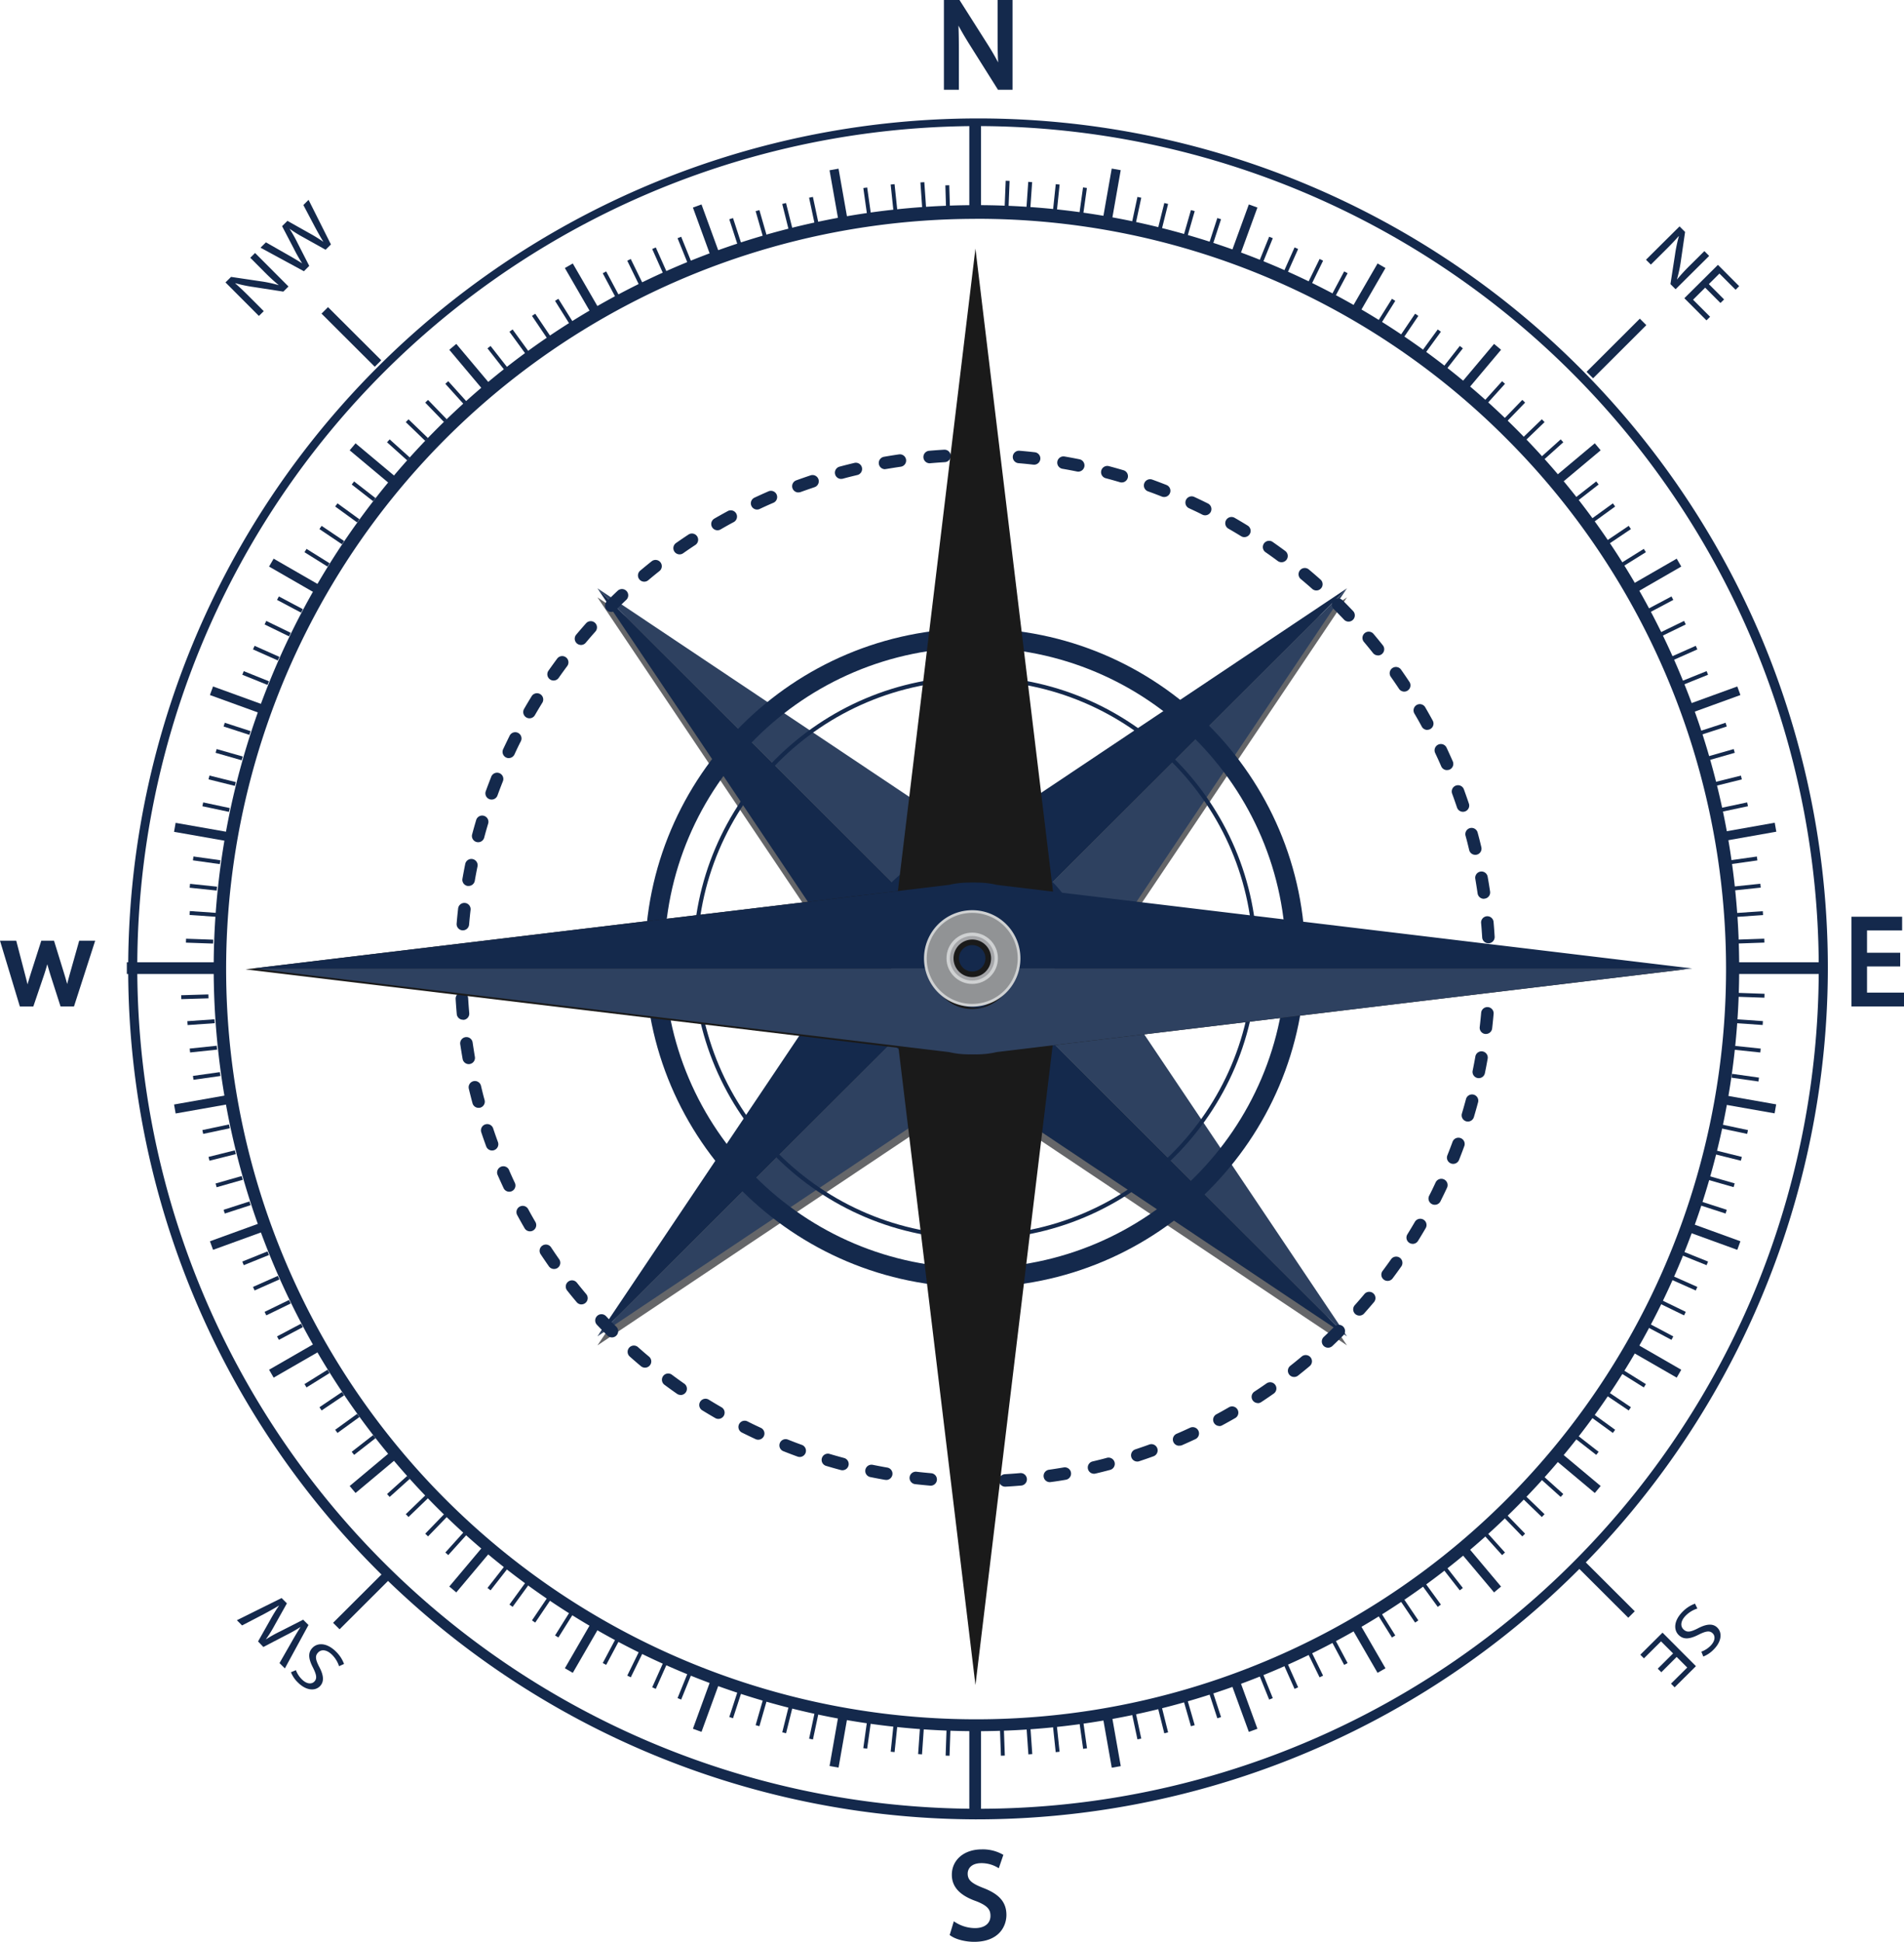 <svg xmlns="http://www.w3.org/2000/svg" viewBox="0 0 833.74 850"><title>compass_1</title><g id="Layer_2" data-name="Layer 2"><g id="Object"><polygon points="479.86 425.21 589.83 261.48 425.72 371.19 261.61 261.48 371.58 425.21 261.61 588.93 425.72 479.22 589.83 588.93 479.86 425.21" fill="#656669"/><polygon points="393.3 453.59 589.83 584.97 261.61 257.52 393.3 453.59" fill="#14294c"/><polygon points="261.61 257.52 589.83 584.97 458.14 388.9 261.61 257.52" fill="#2e4160"/><polygon points="393.3 388.9 261.61 584.97 589.83 257.52 393.3 388.9" fill="#14294c"/><polygon points="589.83 257.52 261.61 584.97 458.14 453.59 589.83 257.52" fill="#2e4160"/><path d="M475.51,421.25a49.79,49.79,0,1,1-49.79-49.67A49.72,49.72,0,0,1,475.51,421.25Z" fill="#14294c"/><path d="M427,542.51c-68.1,0-123.51-55.28-123.51-123.23S358.91,296.05,427,296.05s123.52,55.28,123.52,123.23S495.12,542.51,427,542.51Zm0-244.66c-67.11,0-121.72,54.47-121.72,121.43S359.9,540.72,427,540.72s121.72-54.48,121.72-121.44S494.13,297.85,427,297.85Z" fill="#14294c"/><path d="M427,563.48c-79.7,0-144.54-64.69-144.54-144.2S347.31,275.08,427,275.08s144.54,64.69,144.54,144.2S506.71,563.48,427,563.48Zm0-280c-75,0-136.09,60.91-136.09,135.77S352,555.05,427,555.05s136.1-60.9,136.1-135.77S502.05,283.51,427,283.51Z" fill="#14294c"/><path d="M427,757.8A334,334,0,1,1,663.74,187.62,334,334,0,0,1,427,757.8Zm0-662A328.4,328.4,0,1,0,659.5,191.85,327,327,0,0,0,427,95.78Z" fill="#14294c"/><rect x="424.45" y="53.19" width="5.13" height="39.6" fill="#14294c"/><rect x="424.45" y="754.8" width="5.13" height="39.6" fill="#14294c"/><rect x="365.31" y="73.97" width="4" height="24.03" transform="translate(-9.36 65.25) rotate(-10.02)" fill="#14294c"/><rect x="484.72" y="749.59" width="4" height="24.03" transform="translate(-125.1 96.31) rotate(-10.02)" fill="#14294c"/><polygon points="311.66 113.43 303.42 90.86 307.18 89.49 315.42 112.07 311.66 113.43" fill="#14294c"/><polygon points="546.85 758.1 538.61 735.53 542.37 734.16 550.61 756.74 546.85 758.1" fill="#14294c"/><polygon points="259.39 138.13 247.35 117.33 250.81 115.33 262.85 136.14 259.39 138.13" fill="#14294c"/><polygon points="603.22 732.26 591.18 711.46 594.64 709.46 606.68 730.27 603.22 732.26" fill="#14294c"/><polygon points="212.22 171.51 196.74 153.11 199.8 150.54 215.28 168.95 212.22 171.51" fill="#14294c"/><polygon points="654.23 697.05 638.75 678.65 641.82 676.08 657.29 694.49 654.23 697.05" fill="#14294c"/><polygon points="171.57 212.56 153.12 197.12 155.69 194.06 174.14 209.5 171.57 212.56" fill="#14294c"/><polygon points="698.34 653.54 679.89 638.09 682.46 635.04 700.91 650.48 698.34 653.54" fill="#14294c"/><polygon points="138.68 260.02 117.82 248.01 119.82 244.55 140.68 256.56 138.68 260.02" fill="#14294c"/><polygon points="734.21 603.04 713.35 591.03 715.35 587.57 736.21 599.59 734.21 603.04" fill="#14294c"/><polygon points="114.56 312.46 91.92 304.24 93.29 300.49 115.92 308.71 114.56 312.46" fill="#14294c"/><polygon points="760.74 547.1 738.11 538.88 739.48 535.13 762.11 543.35 760.74 547.1" fill="#14294c"/><rect x="86.42" y="352.19" width="3.99" height="24.08" transform="translate(-285.62 388.26) rotate(-80.03)" fill="#14294c"/><rect x="763.63" y="471.32" width="3.99" height="24.08" transform="translate(156.95 1153.68) rotate(-80.03)" fill="#14294c"/><rect x="55.54" y="421.23" width="39.69" height="5.12" fill="#14294c"/><rect x="758.81" y="421.23" width="39.69" height="5.12" fill="#14294c"/><rect x="76.37" y="481.36" width="24.08" height="3.99" transform="translate(-82.74 22.75) rotate(-10.02)" fill="#14294c"/><rect x="753.58" y="362.23" width="24.08" height="3.99" transform="translate(-51.69 138.74) rotate(-10.02)" fill="#14294c"/><polygon points="93.3 547.1 91.93 543.35 114.56 535.13 115.92 538.88 93.3 547.1" fill="#14294c"/><polygon points="739.48 312.46 738.11 308.71 760.74 300.49 762.11 304.24 739.48 312.46" fill="#14294c"/><polygon points="119.83 603.04 117.83 599.58 138.68 587.57 140.68 591.03 119.83 603.04" fill="#14294c"/><polygon points="715.35 260.02 713.35 256.56 734.21 244.55 736.21 248 715.35 260.02" fill="#14294c"/><polygon points="155.69 653.53 153.12 650.48 171.57 635.03 174.14 638.09 155.69 653.53" fill="#14294c"/><polygon points="682.47 212.55 679.89 209.5 698.34 194.05 700.91 197.11 682.47 212.55" fill="#14294c"/><polygon points="199.8 697.05 196.74 694.48 212.22 676.08 215.28 678.64 199.8 697.05" fill="#14294c"/><polygon points="641.82 171.51 638.75 168.94 654.23 150.54 657.3 153.1 641.82 171.51" fill="#14294c"/><polygon points="250.82 732.26 247.35 730.26 259.39 709.45 262.86 711.45 250.82 732.26" fill="#14294c"/><polygon points="594.64 138.13 591.18 136.13 603.22 115.33 606.68 117.32 594.64 138.13" fill="#14294c"/><polygon points="307.18 758.1 303.42 756.73 311.66 734.15 315.42 735.52 307.18 758.1" fill="#14294c"/><polygon points="542.37 113.43 538.62 112.06 546.85 89.49 550.61 90.85 542.37 113.43" fill="#14294c"/><rect x="355.3" y="759.6" width="24.03" height="4" transform="translate(-446.39 991.47) rotate(-80.03)" fill="#14294c"/><rect x="474.71" y="83.98" width="24.03" height="4" transform="translate(317.75 550.46) rotate(-80.03)" fill="#14294c"/><rect x="414.3" y="79.04" width="1.71" height="11.87" transform="matrix(1, -0.03, 0.03, 1, -2.71, 14.53)" fill="#14294c"/><rect x="438.02" y="756.68" width="1.71" height="11.87" transform="translate(-26.42 15.83) rotate(-2.01)" fill="#14294c"/><rect x="402.45" y="79.66" width="1.71" height="11.87" transform="matrix(1, -0.07, 0.07, 1, -4.99, 28.37)" fill="#14294c"/><rect x="449.86" y="756.06" width="1.71" height="11.87" transform="translate(-52.14 33.36) rotate(-4.01)" fill="#14294c"/><rect x="390.63" y="80.69" width="1.71" height="11.87" transform="translate(-6.92 41.44) rotate(-6.01)" fill="#14294c"/><rect x="461.68" y="755.03" width="1.71" height="11.87" transform="translate(-77.16 52.63) rotate(-6.01)" fill="#14294c"/><rect x="378.86" y="82.13" width="1.71" height="11.87" transform="translate(-8.57 53.78) rotate(-8.01)" fill="#14294c"/><rect x="473.45" y="753.59" width="1.71" height="11.88" transform="translate(-101.32 73.6) rotate(-8.02)" fill="#14294c"/><polygon points="356.76 98.16 354.29 86.54 355.96 86.19 358.43 97.8 356.76 98.16" fill="#14294c"/><rect x="496.81" y="749.48" width="1.71" height="11.87" transform="translate(-146.51 120.3) rotate(-12.03)" fill="#14294c"/><polygon points="345.41 100.8 342.53 89.28 344.19 88.87 347.07 100.39 345.41 100.8" fill="#14294c"/><polygon points="509.83 758.72 506.95 747.2 508.62 746.79 511.5 758.31 509.83 758.72" fill="#14294c"/><polygon points="334.16 103.84 330.88 92.43 332.53 91.96 335.81 103.37 334.16 103.84" fill="#14294c"/><polygon points="521.5 755.64 518.22 744.22 519.86 743.75 523.15 755.17 521.5 755.64" fill="#14294c"/><polygon points="323.02 107.27 319.35 95.98 320.98 95.45 324.65 106.74 323.02 107.27" fill="#14294c"/><polygon points="533.05 752.14 529.37 740.85 531 740.32 534.68 751.62 533.05 752.14" fill="#14294c"/><polygon points="301.15 115.28 296.69 104.27 298.28 103.63 302.73 114.64 301.15 115.28" fill="#14294c"/><polygon points="555.75 743.97 551.29 732.96 552.88 732.32 557.34 743.33 555.75 743.97" fill="#14294c"/><polygon points="290.43 119.85 285.59 109 287.16 108.31 292 119.15 290.43 119.85" fill="#14294c"/><polygon points="566.87 739.29 562.03 728.44 563.6 727.75 568.44 738.59 566.87 739.29" fill="#14294c"/><polygon points="279.88 124.79 274.67 114.12 276.2 113.37 281.42 124.04 279.88 124.79" fill="#14294c"/><polygon points="577.83 734.23 572.61 723.55 574.14 722.8 579.36 733.48 577.83 734.23" fill="#14294c"/><polygon points="269.51 130.09 263.93 119.61 265.44 118.81 271.02 129.29 269.51 130.09" fill="#14294c"/><polygon points="588.59 728.78 583 718.3 584.52 717.5 590.1 727.98 588.59 728.78" fill="#14294c"/><polygon points="249.36 141.77 243.05 131.7 244.5 130.79 250.81 140.86 249.36 141.77" fill="#14294c"/><polygon points="609.52 716.8 603.22 706.73 604.67 705.82 610.98 715.89 609.52 716.8" fill="#14294c"/><polygon points="239.6 148.13 232.95 138.28 234.37 137.33 241.02 147.17 239.6 148.13" fill="#14294c"/><polygon points="619.66 710.26 613.01 700.42 614.43 699.47 621.08 709.31 619.66 710.26" fill="#14294c"/><polygon points="230.07 154.82 223.08 145.22 224.46 144.21 231.46 153.82 230.07 154.82" fill="#14294c"/><polygon points="629.57 703.38 622.57 693.78 623.95 692.77 630.95 702.38 629.57 703.38" fill="#14294c"/><polygon points="220.78 161.84 213.46 152.49 214.81 151.44 222.13 160.79 220.78 161.84" fill="#14294c"/><polygon points="639.22 696.16 631.9 686.8 633.25 685.75 640.57 695.11 639.22 696.16" fill="#14294c"/><polygon points="202.97 176.83 195.01 168.01 196.28 166.86 204.24 175.69 202.97 176.83" fill="#14294c"/><polygon points="657.75 680.73 649.79 671.9 651.06 670.76 659.02 679.59 657.75 680.73" fill="#14294c"/><polygon points="194.47 184.78 186.2 176.24 187.43 175.06 195.7 183.6 194.47 184.78" fill="#14294c"/><polygon points="666.6 672.54 658.33 664 659.56 662.81 667.83 671.35 666.6 672.54" fill="#14294c"/><polygon points="186.25 193.03 177.69 184.78 178.88 183.55 187.44 191.8 186.25 193.03" fill="#14294c"/><polygon points="675.15 664.05 666.59 655.8 667.78 654.57 676.34 662.82 675.15 664.05" fill="#14294c"/><polygon points="178.32 201.55 169.48 193.6 170.63 192.34 179.47 200.28 178.32 201.55" fill="#14294c"/><polygon points="683.4 655.26 674.56 647.32 675.71 646.04 684.55 653.99 683.4 655.26" fill="#14294c"/><polygon points="163.39 219.4 154.01 212.09 155.06 210.74 164.44 218.05 163.39 219.4" fill="#14294c"/><polygon points="698.97 636.85 689.59 629.54 690.64 628.2 700.02 635.51 698.97 636.85" fill="#14294c"/><polygon points="156.4 228.7 146.77 221.72 147.78 220.34 157.4 227.32 156.4 228.7" fill="#14294c"/><polygon points="706.25 627.25 696.63 620.27 697.63 618.89 707.26 625.87 706.25 627.25" fill="#14294c"/><polygon points="149.74 238.24 139.87 231.6 140.83 230.19 150.69 236.83 149.74 238.24" fill="#14294c"/><polygon points="713.2 617.41 703.33 610.77 704.29 609.35 714.16 615.99 713.2 617.41" fill="#14294c"/><polygon points="143.41 248.01 133.33 241.72 134.23 240.27 144.32 246.56 143.41 248.01" fill="#14294c"/><polygon points="719.8 607.33 709.71 601.03 710.62 599.59 720.71 605.88 719.8 607.33" fill="#14294c"/><polygon points="131.82 268.17 121.31 262.6 122.11 261.09 132.62 266.66 131.82 268.17" fill="#14294c"/><polygon points="731.92 586.5 721.41 580.93 722.22 579.42 732.72 584.99 731.92 586.5" fill="#14294c"/><polygon points="126.55 278.55 115.86 273.34 116.61 271.81 127.3 277.01 126.55 278.55" fill="#14294c"/><polygon points="737.43 575.79 726.73 570.58 727.48 569.05 738.18 574.25 737.43 575.79" fill="#14294c"/><polygon points="121.65 289.1 110.78 284.26 111.48 282.7 122.35 287.54 121.65 289.1" fill="#14294c"/><polygon points="742.55 564.89 731.68 560.06 732.38 558.5 743.25 563.33 742.55 564.89" fill="#14294c"/><polygon points="117.13 299.81 106.1 295.36 106.74 293.78 117.77 298.23 117.13 299.81" fill="#14294c"/><polygon points="747.29 553.82 736.26 549.37 736.9 547.78 747.94 552.23 747.29 553.82" fill="#14294c"/><polygon points="109.21 321.68 97.9 318.01 98.43 316.38 109.74 320.05 109.21 321.68" fill="#14294c"/><polygon points="755.61 531.21 744.29 527.54 744.82 525.92 756.14 529.58 755.61 531.21" fill="#14294c"/><polygon points="105.83 332.8 94.4 329.53 94.87 327.89 106.31 331.16 105.83 332.8" fill="#14294c"/><rect x="752.83" y="511.29" width="1.71" height="11.9" transform="translate(49 1099.48) rotate(-74.03)" fill="#14294c"/><rect x="96.43" y="335.83" width="1.71" height="11.9" transform="translate(-257.87 353.65) rotate(-76.03)" fill="#14294c"/><polygon points="762.32 508.08 750.77 505.21 751.18 503.55 762.73 506.42 762.32 508.08" fill="#14294c"/><rect x="93.76" y="347.36" width="1.71" height="11.9" transform="translate(-270.64 372.47) rotate(-78.01)" fill="#14294c"/><polygon points="765.06 496.35 753.42 493.88 753.77 492.21 765.42 494.68 765.06 496.35" fill="#14294c"/><rect x="89.64" y="370.66" width="1.71" height="11.9" transform="translate(-295.04 413.92) rotate(-82.02)" fill="#14294c"/><rect x="762.69" y="465.03" width="1.71" height="11.9" transform="matrix(0.14, -0.99, 0.99, 0.14, 191.07, 1161.7)" fill="#14294c"/><rect x="88.2" y="382.41" width="1.71" height="11.9" transform="translate(-306.49 436.33) rotate(-84)" fill="#14294c"/><rect x="764.13" y="453.28" width="1.71" height="11.9" transform="translate(228.31 1172.03) rotate(-84)" fill="#14294c"/><rect x="87.16" y="394.2" width="1.71" height="11.9" transform="matrix(0.07, -1, 1, 0.07, -317.29, 460.07)" fill="#14294c"/><rect x="765.16" y="441.49" width="1.71" height="11.9" transform="translate(266.44 1180.53) rotate(-86.02)" fill="#14294c"/><rect x="86.54" y="406.01" width="1.71" height="11.9" transform="translate(-327.38 484.87) rotate(-87.99)" fill="#14294c"/><rect x="765.78" y="429.68" width="1.71" height="11.9" transform="translate(304.57 1186.63) rotate(-88)" fill="#14294c"/><rect x="81.45" y="434.77" width="11.9" height="1.71" transform="matrix(1, -0.03, 0.03, 1, -15.15, 3.32)" fill="#14294c"/><rect x="760.69" y="411.11" width="11.9" height="1.71" transform="translate(-13.91 27) rotate(-2)" fill="#14294c"/><rect x="82.07" y="446.59" width="11.9" height="1.71" transform="translate(-30.98 7.23) rotate(-4)" fill="#14294c"/><rect x="760.07" y="399.29" width="11.9" height="1.71" transform="translate(-26.04 54.38) rotate(-4)" fill="#14294c"/><rect x="83.1" y="458.38" width="11.9" height="1.71" transform="translate(-47.57 11.84) rotate(-6.01)" fill="#14294c"/><rect x="759.03" y="387.5" width="11.9" height="1.71" transform="translate(-36.6 82.61) rotate(-6.04)" fill="#14294c"/><rect x="84.55" y="470.13" width="11.9" height="1.71" transform="translate(-64.83 17.23) rotate(-8.02)" fill="#14294c"/><rect x="757.59" y="375.76" width="11.9" height="1.71" transform="translate(-45.08 110.21) rotate(-8.02)" fill="#14294c"/><polygon points="88.97 496.35 88.62 494.68 100.26 492.21 100.61 493.88 88.97 496.35" fill="#14294c"/><polygon points="753.78 355.38 753.42 353.7 765.06 351.24 765.42 352.91 753.78 355.38" fill="#14294c"/><rect x="91.33" y="504.96" width="11.9" height="1.71" transform="translate(-119.72 38.67) rotate(-14.03)" fill="#14294c"/><polygon points="751.18 344.04 750.77 342.38 762.32 339.51 762.73 341.17 751.18 344.04" fill="#14294c"/><polygon points="94.87 519.7 94.4 518.06 105.84 514.79 106.31 516.43 94.87 519.7" fill="#14294c"/><polygon points="748.2 332.8 747.73 331.16 759.17 327.89 759.64 329.53 748.2 332.8" fill="#14294c"/><polygon points="98.43 531.21 97.9 529.58 109.22 525.92 109.74 527.54 98.43 531.21" fill="#14294c"/><polygon points="744.82 321.67 744.29 320.05 755.61 316.38 756.13 318.01 744.82 321.67" fill="#14294c"/><polygon points="106.74 553.81 106.1 552.23 117.13 547.78 117.77 549.37 106.74 553.81" fill="#14294c"/><polygon points="736.9 299.81 736.26 298.22 747.3 293.77 747.94 295.36 736.9 299.81" fill="#14294c"/><polygon points="111.48 564.88 110.78 563.33 121.66 558.5 122.35 560.05 111.48 564.88" fill="#14294c"/><polygon points="732.38 289.09 731.68 287.53 742.55 282.7 743.25 284.26 732.38 289.09" fill="#14294c"/><polygon points="116.61 575.78 115.86 574.25 126.55 569.05 127.3 570.58 116.61 575.78" fill="#14294c"/><polygon points="727.48 278.54 726.73 277.01 737.43 271.8 738.18 273.34 727.48 278.54" fill="#14294c"/><polygon points="122.12 586.5 121.31 584.99 131.82 579.42 132.62 580.93 122.12 586.5" fill="#14294c"/><polygon points="722.22 268.17 721.41 266.66 731.92 261.09 732.72 262.6 722.22 268.17" fill="#14294c"/><polygon points="134.23 607.32 133.33 605.87 143.42 599.58 144.33 601.03 134.23 607.32" fill="#14294c"/><polygon points="710.62 248 709.71 246.56 719.8 240.26 720.71 241.71 710.62 248" fill="#14294c"/><polygon points="140.83 617.4 139.88 615.99 149.74 609.35 150.7 610.77 140.83 617.4" fill="#14294c"/><polygon points="704.29 238.24 703.33 236.82 713.2 230.18 714.16 231.6 704.29 238.24" fill="#14294c"/><polygon points="147.78 627.25 146.77 625.87 156.4 618.89 157.41 620.27 147.78 627.25" fill="#14294c"/><polygon points="697.63 228.7 696.63 227.32 706.26 220.34 707.26 221.72 697.63 228.7" fill="#14294c"/><polygon points="155.07 636.85 154.01 635.5 163.39 628.19 164.44 629.54 155.07 636.85" fill="#14294c"/><polygon points="690.64 219.39 689.59 218.05 698.97 210.74 700.02 212.09 690.64 219.39" fill="#14294c"/><polygon points="170.63 655.26 169.48 653.99 178.32 646.04 179.47 647.31 170.63 655.26" fill="#14294c"/><polygon points="675.71 201.54 674.56 200.28 683.41 192.33 684.55 193.6 675.71 201.54" fill="#14294c"/><polygon points="178.88 664.04 177.69 662.81 186.25 654.57 187.44 655.79 178.88 664.04" fill="#14294c"/><polygon points="667.78 193.02 666.59 191.79 675.16 183.54 676.35 184.77 667.78 193.02" fill="#14294c"/><polygon points="187.44 672.53 186.2 671.35 194.47 662.81 195.7 663.99 187.44 672.53" fill="#14294c"/><polygon points="659.56 184.78 658.33 183.59 666.6 175.05 667.83 176.24 659.56 184.78" fill="#14294c"/><polygon points="196.28 680.72 195.01 679.58 202.97 670.76 204.25 671.9 196.28 680.72" fill="#14294c"/><polygon points="651.06 176.83 649.79 175.68 657.75 166.86 659.02 168.01 651.06 176.83" fill="#14294c"/><polygon points="214.81 696.15 213.46 695.1 220.79 685.75 222.14 686.8 214.81 696.15" fill="#14294c"/><polygon points="633.25 161.83 631.9 160.78 639.23 151.43 640.57 152.48 633.25 161.83" fill="#14294c"/><polygon points="224.47 703.38 223.08 702.37 230.08 692.77 231.46 693.77 224.47 703.38" fill="#14294c"/><polygon points="623.95 154.82 622.57 153.81 629.57 144.21 630.95 145.21 623.95 154.82" fill="#14294c"/><polygon points="234.37 710.26 232.95 709.3 239.6 699.46 241.02 700.42 234.37 710.26" fill="#14294c"/><polygon points="614.43 148.12 613.01 147.17 619.66 137.32 621.08 138.28 614.43 148.12" fill="#14294c"/><polygon points="244.51 716.79 243.06 715.89 249.36 705.82 250.81 706.73 244.51 716.79" fill="#14294c"/><polygon points="604.67 141.76 603.22 140.86 609.52 130.79 610.98 131.7 604.67 141.76" fill="#14294c"/><polygon points="265.44 728.78 263.93 727.98 269.51 717.49 271.03 718.29 265.44 728.78" fill="#14294c"/><polygon points="584.52 130.09 583.01 129.29 588.59 118.8 590.11 119.6 584.52 130.09" fill="#14294c"/><polygon points="276.21 734.22 274.67 733.47 279.89 722.8 281.43 723.55 276.21 734.22" fill="#14294c"/><polygon points="574.14 124.79 572.61 124.04 577.83 113.36 579.37 114.11 574.14 124.79" fill="#14294c"/><polygon points="287.16 739.28 285.59 738.59 290.44 727.74 292 728.44 287.16 739.28" fill="#14294c"/><polygon points="563.6 119.84 562.04 119.15 566.88 108.3 568.44 109 563.6 119.84" fill="#14294c"/><polygon points="298.28 743.96 296.69 743.32 301.15 732.31 302.74 732.95 298.28 743.96" fill="#14294c"/><polygon points="552.88 115.27 551.29 114.63 555.75 103.63 557.34 104.27 552.88 115.27" fill="#14294c"/><polygon points="320.98 752.14 319.35 751.61 323.03 740.32 324.66 740.85 320.98 752.14" fill="#14294c"/><polygon points="531 107.26 529.38 106.74 533.05 95.44 534.68 95.97 531 107.26" fill="#14294c"/><polygon points="332.53 755.63 330.88 755.16 334.17 743.75 335.81 744.22 332.53 755.63" fill="#14294c"/><polygon points="519.87 103.84 518.22 103.37 521.5 91.95 523.15 92.42 519.87 103.84" fill="#14294c"/><polygon points="344.2 758.72 342.54 758.3 345.41 746.78 347.07 747.2 344.2 758.72" fill="#14294c"/><polygon points="508.62 100.8 506.96 100.39 509.84 88.86 511.5 89.28 508.62 100.8" fill="#14294c"/><rect x="350.43" y="754.56" width="11.87" height="1.71" transform="translate(-456.59 947.11) rotate(-78.01)" fill="#14294c"/><polygon points="497.27 98.15 495.59 97.8 498.07 86.19 499.75 86.55 497.27 98.15" fill="#14294c"/><rect x="373.78" y="758.67" width="11.88" height="1.71" transform="translate(-425.19 1030.06) rotate(-82.02)" fill="#14294c"/><rect x="468.37" y="87.2" width="11.88" height="1.71" transform="translate(321.22 545.54) rotate(-82.02)" fill="#14294c"/><rect x="385.56" y="760.11" width="11.87" height="1.71" transform="translate(-406.12 1071.05) rotate(-84.02)" fill="#14294c"/><rect x="456.6" y="85.76" width="11.88" height="1.71" transform="translate(328.2 537.61) rotate(-84.02)" fill="#14294c"/><rect x="397.38" y="761.14" width="11.87" height="1.71" transform="translate(-384.85 1111.42) rotate(-86.02)" fill="#14294c"/><rect x="444.78" y="84.73" width="11.87" height="1.71" transform="translate(334.04 529.27) rotate(-86.02)" fill="#14294c"/><rect x="409.22" y="761.76" width="11.87" height="1.71" transform="translate(-361.43 1151.02) rotate(-88.01)" fill="#14294c"/><rect x="432.94" y="84.11" width="11.87" height="1.71" transform="matrix(0.04, -1, 1, 0.04, 338.48, 520.57)" fill="#14294c"/><path d="M427,796.4A372.28,372.28,0,1,1,771.14,278.76,372.87,372.87,0,0,1,427,796.4Zm0-741.21A368.29,368.29,0,1,0,767.46,567.28,368.85,368.85,0,0,0,427,55.19Z" fill="#14294c"/><path d="M427.16,651.15H427c-2.16,0-4.34,0-6.48-.09a2.73,2.73,0,1,1,.15-5.46c2.09.06,4.22.09,6.33.09h.14a2.73,2.73,0,1,1,0,5.46Zm13.09-.38a2.73,2.73,0,0,1-.16-5.46c2.14-.13,4.31-.28,6.45-.47a2.74,2.74,0,1,1,.48,5.45c-2.19.19-4.42.35-6.61.47Zm-32.71-.45h-.23c-2.2-.19-4.42-.41-6.6-.66a2.73,2.73,0,0,1,.63-5.43c2.12.25,4.29.46,6.43.65a2.73,2.73,0,0,1-.23,5.45Zm52.24-1.53a2.73,2.73,0,0,1-.39-5.44c2.12-.3,4.26-.65,6.38-1a2.73,2.73,0,1,1,1,5.38c-2.17.38-4.37.73-6.54,1Zm-71.71-1a2.56,2.56,0,0,1-.47,0c-2.17-.38-4.36-.79-6.51-1.23a2.73,2.73,0,1,1,1.09-5.35c2.1.42,4.24.83,6.36,1.2a2.73,2.73,0,0,1-.47,5.42Zm91-2.68a2.73,2.73,0,0,1-.63-5.39c2.09-.5,4.2-1,6.27-1.58a2.73,2.73,0,0,1,1.42,5.28c-2.12.56-4.28,1.11-6.43,1.61A2.72,2.72,0,0,1,479.07,645.12Zm-110.18-1.53a2.94,2.94,0,0,1-.71-.09c-2.11-.56-4.25-1.17-6.37-1.8a2.73,2.73,0,1,1,1.56-5.23c2.07.61,4.16,1.2,6.23,1.75a2.73,2.73,0,0,1-.71,5.37ZM498,639.77a2.73,2.73,0,0,1-.86-5.32c2-.68,4.09-1.39,6.11-2.13a2.73,2.73,0,1,1,1.87,5.14c-2.06.75-4.17,1.48-6.26,2.17A2.54,2.54,0,0,1,498,639.77Zm-147.8-2a2.81,2.81,0,0,1-.94-.16c-2.08-.76-4.17-1.55-6.21-2.36a2.73,2.73,0,1,1,2-5.08c2,.79,4,1.57,6.06,2.3a2.73,2.73,0,0,1-.93,5.3Zm166.13-4.92a2.73,2.73,0,0,1-1.09-5.24c2-.85,3.95-1.74,5.88-2.64a2.73,2.73,0,1,1,2.32,5c-2,.93-4,1.84-6,2.71A2.83,2.83,0,0,1,516.29,632.8ZM332,630.21a2.77,2.77,0,0,1-1.15-.25c-2-.93-4-1.9-6-2.89a2.73,2.73,0,1,1,2.46-4.88c1.92,1,3.88,1.91,5.83,2.82a2.72,2.72,0,0,1-1.16,5.2Zm201.95-6a2.73,2.73,0,0,1-1.3-5.13c1.88-1,3.78-2.08,5.63-3.15a2.74,2.74,0,0,1,2.75,4.73c-1.9,1.1-3.85,2.18-5.78,3.22A2.65,2.65,0,0,1,533.92,624.26Zm-219.39-3.11a2.71,2.71,0,0,1-1.37-.37c-1.91-1.1-3.83-2.24-5.7-3.39a2.73,2.73,0,1,1,2.88-4.65c1.82,1.12,3.7,2.24,5.56,3.31a2.73,2.73,0,0,1-1.37,5.1Zm236.22-6.93a2.73,2.73,0,0,1-1.5-5c1.78-1.17,3.58-2.39,5.34-3.62a2.73,2.73,0,1,1,3.14,4.47c-1.8,1.27-3.64,2.52-5.47,3.72A2.8,2.8,0,0,1,550.75,614.22ZM298,610.61a2.66,2.66,0,0,1-1.56-.5c-1.81-1.26-3.62-2.56-5.38-3.87a2.74,2.74,0,1,1,3.27-4.39c1.72,1.28,3.49,2.56,5.25,3.79a2.73,2.73,0,0,1-1.58,5Zm268.7-7.86a2.73,2.73,0,0,1-1.7-4.88c1.69-1.33,3.37-2.7,5-4.07a2.73,2.73,0,1,1,3.52,4.18c-1.68,1.41-3.4,2.81-5.13,4.18A2.76,2.76,0,0,1,566.65,602.75Zm-284.28-4.08a2.73,2.73,0,0,1-1.76-.64c-1.69-1.41-3.38-2.87-5-4.32a2.74,2.74,0,0,1,3.64-4.09c1.61,1.43,3.25,2.85,4.9,4.22a2.73,2.73,0,0,1-1.76,4.83Zm299.13-8.73a2.73,2.73,0,0,1-1.88-4.72c1.56-1.47,3.12-3,4.64-4.5a2.73,2.73,0,0,1,3.87,3.86c-1.56,1.56-3.16,3.11-4.75,4.61A2.74,2.74,0,0,1,581.5,589.94Zm-313.61-4.51a2.72,2.72,0,0,1-1.94-.8c-1.56-1.55-3.11-3.14-4.62-4.73a2.74,2.74,0,1,1,4-3.76c1.47,1.56,3,3.11,4.51,4.63a2.72,2.72,0,0,1,0,3.86A2.68,2.68,0,0,1,267.89,585.43Zm327.29-9.54a2.74,2.74,0,0,1-2-4.55c1.43-1.6,2.85-3.24,4.23-4.89a2.74,2.74,0,0,1,4.2,3.52c-1.42,1.68-2.88,3.37-4.34,5A2.72,2.72,0,0,1,595.18,575.89ZM254.61,571a2.72,2.72,0,0,1-2.09-1c-1.42-1.68-2.83-3.4-4.19-5.12a2.73,2.73,0,1,1,4.29-3.39c1.33,1.67,2.71,3.35,4.09,5a2.74,2.74,0,0,1-2.1,4.49Zm353-10.3a2.73,2.73,0,0,1-2.19-4.37c1.29-1.72,2.56-3.48,3.8-5.23a2.74,2.74,0,0,1,4.48,3.14c-1.26,1.79-2.57,3.6-3.89,5.36A2.74,2.74,0,0,1,607.6,560.7Zm-365-5.22a2.74,2.74,0,0,1-2.25-1.16c-1.26-1.8-2.51-3.63-3.72-5.46a2.74,2.74,0,0,1,4.57-3c1.18,1.78,2.4,3.58,3.63,5.33a2.73,2.73,0,0,1-.66,3.81A2.77,2.77,0,0,1,242.65,555.48Zm376-11a2.78,2.78,0,0,1-1.44-.41,2.72,2.72,0,0,1-.89-3.76c1.13-1.83,2.25-3.69,3.33-5.55a2.74,2.74,0,0,1,4.74,2.74c-1.11,1.9-2.25,3.81-3.41,5.68A2.74,2.74,0,0,1,618.66,544.49ZM232.08,539a2.73,2.73,0,0,1-2.37-1.36c-1.1-1.9-2.19-3.83-3.23-5.76a2.73,2.73,0,0,1,4.81-2.6c1,1.88,2.08,3.77,3.16,5.62a2.74,2.74,0,0,1-2.37,4.1Zm396.18-11.62a2.69,2.69,0,0,1-1.23-.3,2.72,2.72,0,0,1-1.22-3.66c1-1.91,1.92-3.87,2.83-5.82a2.74,2.74,0,0,1,5,2.31c-.93,2-1.91,4-2.9,6A2.72,2.72,0,0,1,628.26,527.37ZM223,521.66a2.72,2.72,0,0,1-2.48-1.58c-.93-2-1.85-4-2.72-6a2.74,2.74,0,0,1,5-2.17c.85,2,1.74,3.94,2.65,5.87a2.73,2.73,0,0,1-1.32,3.63A2.68,2.68,0,0,1,223,521.66Zm413.32-12.19a2.75,2.75,0,0,1-1-.2,2.72,2.72,0,0,1-1.53-3.55c.79-2,1.57-4,2.3-6a2.74,2.74,0,0,1,5.15,1.86c-.75,2.07-1.55,4.16-2.36,6.2A2.76,2.76,0,0,1,636.32,509.47Zm-420.85-5.86a2.75,2.75,0,0,1-2.57-1.8c-.75-2.06-1.49-4.16-2.18-6.24a2.74,2.74,0,0,1,5.2-1.72c.67,2,1.39,4.07,2.13,6.09a2.74,2.74,0,0,1-1.64,3.5A2.56,2.56,0,0,1,215.47,503.61Zm427.3-12.67a3,3,0,0,1-.78-.11,2.74,2.74,0,0,1-1.84-3.4c.61-2.05,1.2-4.14,1.76-6.21a2.74,2.74,0,1,1,5.29,1.41c-.57,2.12-1.18,4.27-1.8,6.36A2.74,2.74,0,0,1,642.77,490.94Zm-433.22-6a2.73,2.73,0,0,1-2.64-2c-.57-2.12-1.12-4.28-1.63-6.41a2.74,2.74,0,0,1,5.33-1.27c.5,2.09,1,4.19,1.59,6.26a2.74,2.74,0,0,1-1.94,3.35A2.88,2.88,0,0,1,209.55,484.93Zm438-13a3.53,3.53,0,0,1-.56-.05,2.74,2.74,0,0,1-2.13-3.23c.43-2.1.84-4.23,1.21-6.34a2.74,2.74,0,0,1,5.39.94c-.38,2.17-.79,4.35-1.24,6.5A2.72,2.72,0,0,1,647.57,471.94Zm-442.28-6.13a2.75,2.75,0,0,1-2.69-2.26c-.38-2.15-.73-4.35-1.06-6.53a2.74,2.74,0,0,1,5.42-.79c.32,2.13.66,4.27,1,6.37a2.72,2.72,0,0,1-2.22,3.16A2.61,2.61,0,0,1,205.29,465.81ZM650.67,452.6l-.32,0a2.73,2.73,0,0,1-2.4-3c.24-2.12.46-4.28.65-6.42a2.74,2.74,0,0,1,5.45.47c-.19,2.19-.41,4.4-.66,6.58A2.75,2.75,0,0,1,650.67,452.6Zm-447.94-6.22a2.73,2.73,0,0,1-2.72-2.49c-.19-2.18-.36-4.4-.49-6.59A2.74,2.74,0,0,1,205,437c.13,2.14.29,4.3.47,6.43a2.72,2.72,0,0,1-2.49,3Zm449.34-13.32H652a2.73,2.73,0,0,1-2.65-2.81c.06-2.14.09-4.31.09-6.45v-.55a2.74,2.74,0,0,1,5.47,0v.56c0,2.2,0,4.42-.09,6.62A2.73,2.73,0,0,1,652.07,433.06Zm-450.2-6.25a2.74,2.74,0,0,1-2.74-2.73v-.27c0-2.11,0-4.23.09-6.34a2.74,2.74,0,0,1,5.47.15c-.06,2.05-.08,4.13-.08,6.18v.28A2.74,2.74,0,0,1,201.87,426.81Zm449.89-13.9a2.73,2.73,0,0,1-2.73-2.57c-.13-2.14-.29-4.31-.48-6.43a2.74,2.74,0,0,1,5.45-.49c.2,2.18.36,4.4.49,6.6a2.74,2.74,0,0,1-2.57,2.89Zm-449.07-5.67h-.24a2.74,2.74,0,0,1-2.49-3c.18-2.18.4-4.39.65-6.57a2.74,2.74,0,0,1,5.45.62c-.25,2.13-.46,4.29-.65,6.42A2.73,2.73,0,0,1,202.69,407.24Zm447.05-13.81a2.74,2.74,0,0,1-2.71-2.34c-.31-2.11-.66-4.26-1-6.36a2.74,2.74,0,0,1,5.39-1c.39,2.16.75,4.35,1.07,6.53a2.73,2.73,0,0,1-2.31,3.1ZM205.2,387.81a2.56,2.56,0,0,1-.47,0,2.73,2.73,0,0,1-2.23-3.16c.38-2.16.79-4.34,1.23-6.5a2.74,2.74,0,0,1,5.37,1.09c-.43,2.11-.84,4.24-1.2,6.35A2.74,2.74,0,0,1,205.2,387.81ZM646,374.19a2.73,2.73,0,0,1-2.66-2.1c-.5-2.07-1-4.17-1.59-6.25a2.73,2.73,0,1,1,5.28-1.42c.58,2.12,1.13,4.28,1.63,6.41a2.72,2.72,0,0,1-2,3.29A2.85,2.85,0,0,1,646,374.19Zm-436.61-5.52a2.94,2.94,0,0,1-.71-.09,2.73,2.73,0,0,1-1.94-3.34c.56-2.12,1.17-4.26,1.8-6.37a2.74,2.74,0,0,1,5.25,1.56c-.62,2.06-1.21,4.15-1.76,6.21A2.72,2.72,0,0,1,209.41,368.67Zm431.22-13.32a2.73,2.73,0,0,1-2.6-1.86c-.68-2-1.4-4.08-2.14-6.09a2.74,2.74,0,0,1,5.15-1.88c.75,2.06,1.49,4.16,2.19,6.24a2.72,2.72,0,0,1-1.73,3.45A2.64,2.64,0,0,1,640.63,355.35ZM215.28,350a2.76,2.76,0,0,1-.93-.16,2.73,2.73,0,0,1-1.64-3.5c.75-2.07,1.54-4.15,2.35-6.2a2.74,2.74,0,1,1,5.09,2c-.79,2-1.56,4-2.3,6.05A2.73,2.73,0,0,1,215.28,350Zm418.33-12.9a2.72,2.72,0,0,1-2.51-1.64c-.86-2-1.75-3.93-2.66-5.86a2.74,2.74,0,1,1,5-2.32c.93,2,1.84,4,2.72,6a2.73,2.73,0,0,1-1.42,3.6A2.83,2.83,0,0,1,633.61,337.08Zm-410.82-5.24a2.75,2.75,0,0,1-2.48-3.89c.94-2,1.91-4,2.89-6a2.74,2.74,0,0,1,4.9,2.45c-1,1.9-1.91,3.86-2.82,5.82A2.76,2.76,0,0,1,222.79,331.84ZM625,319.51a2.75,2.75,0,0,1-2.41-1.43c-1-1.88-2.09-3.77-3.16-5.61a2.74,2.74,0,1,1,4.73-2.75c1.1,1.89,2.19,3.83,3.24,5.75a2.73,2.73,0,0,1-2.4,4Zm-393.16-5.08a2.74,2.74,0,0,1-2.36-4.1c1.1-1.91,2.24-3.82,3.4-5.69a2.74,2.74,0,0,1,4.66,2.87c-1.13,1.82-2.24,3.69-3.32,5.55A2.74,2.74,0,0,1,231.86,314.43Zm383.06-11.69a2.74,2.74,0,0,1-2.29-1.23c-1.18-1.78-2.41-3.58-3.64-5.32a2.74,2.74,0,0,1,4.48-3.15c1.26,1.79,2.52,3.63,3.73,5.46a2.74,2.74,0,0,1-2.28,4.24Zm-372.5-4.85a2.66,2.66,0,0,1-1.56-.5,2.73,2.73,0,0,1-.68-3.8c1.26-1.79,2.57-3.6,3.88-5.37a2.74,2.74,0,0,1,4.4,3.26c-1.29,1.73-2.56,3.49-3.79,5.24A2.73,2.73,0,0,1,242.42,297.89Zm361-11a2.76,2.76,0,0,1-2.15-1c-1.33-1.67-2.7-3.35-4.09-5a2.74,2.74,0,0,1,4.19-3.52c1.42,1.68,2.83,3.4,4.19,5.11a2.74,2.74,0,0,1-2.14,4.44Zm-349-4.57a2.74,2.74,0,0,1-2.1-4.49c1.42-1.68,2.88-3.37,4.33-5a2.73,2.73,0,0,1,4.1,3.62c-1.43,1.6-2.85,3.25-4.23,4.89A2.72,2.72,0,0,1,254.38,282.33Zm336.14-10.22a2.73,2.73,0,0,1-2-.86c-1.48-1.56-3-3.11-4.51-4.62a2.73,2.73,0,1,1,3.86-3.87c1.56,1.55,3.11,3.14,4.63,4.74a2.74,2.74,0,0,1-2,4.61Zm-322.88-4.24a2.74,2.74,0,0,1-1.94-4.66c1.55-1.55,3.15-3.1,4.75-4.61a2.73,2.73,0,1,1,3.76,4c-1.56,1.47-3.12,3-4.63,4.5A2.77,2.77,0,0,1,267.64,267.87Zm308.77-9.39a2.74,2.74,0,0,1-1.82-.69c-1.61-1.43-3.25-2.84-4.9-4.22a2.74,2.74,0,1,1,3.52-4.19c1.68,1.41,3.37,2.86,5,4.32a2.73,2.73,0,0,1-1.82,4.78ZM282.1,254.62a2.73,2.73,0,0,1-1.77-4.82c1.68-1.41,3.4-2.82,5.13-4.19a2.74,2.74,0,0,1,3.41,4.28c-1.69,1.34-3.37,2.71-5,4.09A2.73,2.73,0,0,1,282.1,254.62Zm279.06-8.51a2.76,2.76,0,0,1-1.63-.53c-1.72-1.28-3.49-2.55-5.25-3.78a2.74,2.74,0,1,1,3.14-4.48c1.8,1.26,3.62,2.56,5.38,3.87a2.73,2.73,0,0,1-1.64,4.92Zm-263.51-3.44a2.73,2.73,0,0,1-1.58-5c1.8-1.26,3.64-2.51,5.47-3.72a2.73,2.73,0,0,1,3,4.56c-1.79,1.18-3.59,2.4-5.34,3.63A2.71,2.71,0,0,1,297.65,242.67Zm247.24-7.55a2.68,2.68,0,0,1-1.43-.41c-1.84-1.13-3.71-2.24-5.57-3.31a2.73,2.73,0,1,1,2.74-4.73c1.9,1.09,3.82,2.23,5.7,3.39a2.73,2.73,0,0,1,.9,3.76A2.77,2.77,0,0,1,544.89,235.12Zm-230.72-3a2.74,2.74,0,0,1-1.38-5.1c1.9-1.1,3.84-2.18,5.77-3.23a2.74,2.74,0,1,1,2.61,4.81c-1.88,1-3.77,2.07-5.63,3.15A2.71,2.71,0,0,1,314.17,232.12Zm213.54-6.55a2.67,2.67,0,0,1-1.22-.29c-1.92-1-3.89-1.9-5.84-2.81a2.73,2.73,0,1,1,2.31-4.95c2,.92,4,1.89,6,2.88a2.73,2.73,0,0,1-1.23,5.17Zm-196.17-2.52a2.73,2.73,0,0,1-1.16-5.21c2-.93,4-1.84,6-2.71a2.73,2.73,0,1,1,2.18,5c-2,.85-3.94,1.74-5.88,2.65A2.83,2.83,0,0,1,331.54,223.05Zm178.22-5.49a2.74,2.74,0,0,1-1-.19c-2-.79-4-1.56-6.07-2.29a2.73,2.73,0,1,1,1.87-5.14c2.07.75,4.17,1.54,6.22,2.35a2.73,2.73,0,0,1-1,5.27Zm-160.14-2a2.73,2.73,0,0,1-.94-5.3c2.06-.75,4.17-1.48,6.26-2.18a2.73,2.73,0,1,1,1.73,5.18c-2,.68-4.09,1.4-6.1,2.13A2.65,2.65,0,0,1,349.62,215.53Zm141.56-4.37a3,3,0,0,1-.78-.11c-2.06-.61-4.15-1.2-6.23-1.75a2.73,2.73,0,1,1,1.41-5.28c2.12.56,4.27,1.17,6.38,1.79a2.73,2.73,0,0,1-.78,5.35Zm-122.84-1.55a2.73,2.73,0,0,1-.71-5.37c2.13-.57,4.29-1.12,6.43-1.62a2.73,2.73,0,1,1,1.26,5.31c-2.08.5-4.19,1-6.26,1.59A3,3,0,0,1,368.34,209.61Zm103.79-3.19a2.57,2.57,0,0,1-.55-.06c-2.1-.42-4.24-.83-6.36-1.19a2.73,2.73,0,1,1,.94-5.38c2.16.37,4.36.78,6.51,1.22a2.73,2.73,0,0,1-.54,5.41Zm-84.62-1.06a2.74,2.74,0,0,1-.48-5.43c2.16-.38,4.36-.73,6.55-1.05a2.73,2.73,0,1,1,.79,5.4c-2.13.31-4.28.66-6.38,1A2.61,2.61,0,0,1,387.51,205.36Zm65.22-2-.31,0c-2.14-.24-4.3-.46-6.44-.64a2.73,2.73,0,1,1,.47-5.44c2.18.18,4.4.4,6.59.65a2.73,2.73,0,0,1-.31,5.45ZM407,202.79a2.74,2.74,0,0,1-.23-5.46c2.19-.19,4.41-.35,6.61-.48a2.73,2.73,0,1,1,.32,5.45c-2.14.13-4.31.29-6.45.48Zm26.17-.8h-.07c-2-.06-4-.08-6.05-.08h-.42a2.74,2.74,0,1,1,0-5.47H427c2,0,4.13,0,6.19.09a2.73,2.73,0,0,1-.08,5.46Z" fill="#14294c"/><path d="M831.08,422.08H816.55v13.44h16.19v4h-21V402.27h20.18v4H816.55v11.78h14.53Z" fill="#14294c"/><path d="M833.74,440.55h-23V401.28h22.18v6H817.55v9.78h14.53v6H817.55v11.45h16.19Zm-21-2h19v-2.05H815.55V421.08h14.53v-2H815.55V405.31h15.36v-2H812.73Z" fill="#14294c"/><path d="M414.33,38.28V1h5.27l12,18.86A107.28,107.28,0,0,1,438.29,32l.11,0c-.45-5-.56-9.52-.56-15.32V1h4.55V38.28h-4.88L425.64,19.36a119.2,119.2,0,0,1-7-12.44l-.17,0c.28,4.7.39,9.18.39,15.38V38.28Z" fill="#14294c"/><path d="M443.39,39.28H437L424.8,19.89c-2.06-3.27-3.73-6.11-5.1-8.68.13,3.3.18,6.79.18,11.14V39.28h-6.55V0h6.82l12.27,19.33c1.75,2.76,3.29,5.39,4.65,8-.18-3.47-.23-6.89-.23-10.68V0h6.55Zm-5.33-2h3.33V2h-2.55V16.6c0,5.43.1,10.11.55,15.23l.06.68-1.64.81-.43-.93a105.82,105.82,0,0,0-6.65-12L419.05,2h-3.72V37.28h2.55V22.35c0-6.23-.11-10.66-.39-15.32l0-.76,1.74-.59.38.81a114.49,114.49,0,0,0,6.92,12.34Z" fill="#14294c"/><path d="M418.24,842.59a17.18,17.18,0,0,0,8.65,2.43c4.93,0,7.82-2.6,7.82-6.36,0-3.49-2-5.48-7-7.41-6.1-2.16-9.87-5.31-9.87-10.57,0-5.81,4.82-10.12,12.08-10.12a16.94,16.94,0,0,1,8.27,1.83l-1.34,3.92a14.89,14.89,0,0,0-7.09-1.77c-5.1,0-7,3-7,5.59,0,3.48,2.27,5.2,7.43,7.19,6.32,2.43,9.53,5.47,9.53,10.95,0,5.75-4.27,10.73-13.08,10.73-3.61,0-7.54-1-9.54-2.38Z" fill="#14294c"/><path d="M426.56,850c-3.69,0-7.84-1-10.09-2.55l-.62-.41,1.81-6,1.11.68a16.19,16.19,0,0,0,8.12,2.28c4.21,0,6.82-2,6.82-5.36,0-2.55-1-4.43-6.4-6.48-7.07-2.5-10.51-6.26-10.51-11.5,0-6.55,5.38-11.12,13.08-11.12a17.76,17.76,0,0,1,8.76,2l.72.4-2,5.84-1-.57a13.81,13.81,0,0,0-6.62-1.65c-4.46,0-6,2.47-6,4.59,0,2.75,1.65,4.27,6.79,6.26,7.13,2.74,10.17,6.3,10.17,11.88C440.64,843.68,437,850,426.56,850Zm-8.36-3.83a19.74,19.74,0,0,0,8.36,1.83c7.34,0,12.08-3.82,12.08-9.73,0-4.75-2.49-7.56-8.89-10-5.11-2-8.07-3.94-8.07-8.12,0-3.17,2.51-6.59,8-6.59a15.9,15.9,0,0,1,6.51,1.37l.69-2a16.85,16.85,0,0,0-7-1.32c-6.52,0-11.08,3.75-11.08,9.12,0,4.35,2.92,7.41,9.2,9.63,4.64,1.78,7.71,3.87,7.71,8.35s-3.46,7.36-8.82,7.36a18.11,18.11,0,0,1-8.05-2Z" fill="#14294c"/><path d="M6.34,412.78l3.54,13.61c.78,3,1.5,5.75,2,8.52h.17c.61-2.71,1.49-5.59,2.38-8.47l4.38-13.66h4.1l4.16,13.39c1,3.21,1.78,6,2.39,8.74h.16a84.19,84.19,0,0,1,2.05-8.69l3.83-13.44h4.82l-8.65,26.77H27.24l-4.1-12.77a88.85,88.85,0,0,1-2.39-8.8h-.11a78,78,0,0,1-2.44,8.85l-4.32,12.72H9.44L1.35,412.78Z" fill="#14294c"/><path d="M32.4,440.55H26.51l-4.33-13.47c-.55-1.75-1-3.37-1.48-5-.5,1.82-1,3.51-1.55,5.09l-4.56,13.41H8.7L0,411.78H7.11l3.74,14.36c.43,1.64.84,3.21,1.2,4.75.45-1.58.94-3.17,1.43-4.74l4.6-14.37h5.57L28,425.87c.54,1.75,1,3.36,1.42,4.87.39-1.63.83-3.24,1.26-4.79l4-14.17h7Zm-4.43-2h3l8-24.78H36.26L32.64,426.5a78,78,0,0,0-2,8.57l-.14.84H28.66l-.18-.78c-.59-2.63-1.34-5.38-2.36-8.67l-3.94-12.68H19.54l-4.16,13c-.86,2.8-1.76,5.7-2.36,8.38l-.17.78H11l-.14-.83c-.49-2.71-1.21-5.46-2-8.38L5.56,413.78H2.69l7.49,24.78h3l4.09-12.05a77.69,77.69,0,0,0,2.41-8.73l.17-.79h1.73l.17.79a88,88,0,0,0,2.36,8.7Z" fill="#14294c"/><path d="M720.75,113.7l14.7-14.6,2.43,2.43L736,114.45a58.55,58.55,0,0,1-1.68,7.84l.07,0a78.5,78.5,0,0,1,5.78-6.26l6.16-6.11,2.09,2.1-14.7,14.6-2.25-2.25,2-12.89a64.9,64.9,0,0,1,1.69-8.1l-.1,0c-1.72,2-3.44,3.77-5.88,6.2l-6.28,6.24Z" fill="#14294c"/><path d="M753.37,132.63l-6.7-6.71-5.3,5.27,7.46,7.47-1.59,1.58-9.68-9.7,14.7-14.6,9.3,9.32L760,126.84l-7.08-7.09-4.64,4.61,6.69,6.71Z" fill="#14294c"/><path d="M113.37,138.3,98.74,123.63l2.44-2.42,12.94,1.92a55.59,55.59,0,0,1,7.86,1.68l0-.07a80.24,80.24,0,0,1-6.27-5.77l-6.12-6.14,2.1-2.09,14.64,14.67-2.26,2.24-12.92-2a62.15,62.15,0,0,1-8.12-1.69l0,.1c2,1.73,3.78,3.44,6.21,5.87l6.26,6.27Z" fill="#14294c"/><path d="M133.08,118.73l-19-10.31,2.36-2.34,9.45,5.38c2.34,1.32,4.63,2.69,6.35,3.79l.05,0a72,72,0,0,1-3.67-6.49L123.52,99l2.34-2.32,9.53,5.35a70.81,70.81,0,0,1,6.22,3.83l0,0c-1.24-2-2.38-4.08-3.67-6.45l-5.1-9.66,2.28-2.27L144.91,107l-2.34,2.32-9.8-5.47a54.66,54.66,0,0,1-5.9-3.67l-.06,0a57.23,57.23,0,0,1,3.45,6.12l5.15,10.08Z" fill="#14294c"/><path d="M148.47,729.36a12.53,12.53,0,0,0-3-4.94c-2.28-2.28-4.63-2.6-6.11-1.12s-1.24,3.06.32,6.15c2,3.66,2.45,6.64.38,8.7-2.29,2.27-6.21,1.73-9.56-1.62a12.88,12.88,0,0,1-3.09-4.53l2.16-.92a11.17,11.17,0,0,0,2.58,4c2.35,2.35,4.44,2.06,5.44,1.06,1.38-1.37,1-3.09-.58-6.25-2-3.87-2.24-6.55-.08-8.69s6.2-2.23,10.26,1.84a14.39,14.39,0,0,1,3.46,5.33Z" fill="#14294c"/><path d="M135.08,711.32l-10.34,19L122.39,728l5.4-9.44c1.32-2.33,2.69-4.61,3.8-6.33l-.05,0a70.39,70.39,0,0,1-6.51,3.66l-9.71,5.06L113,718.52l5.37-9.5a68.26,68.26,0,0,1,3.84-6.21l-.06,0c-2,1.24-4.09,2.38-6.46,3.66L106,711.51l-2.27-2.28,19.58-9.71,2.32,2.33-5.48,9.78a52.86,52.86,0,0,1-3.68,5.89l.06.05a56.44,56.44,0,0,1,6.12-3.43L132.75,709Z" fill="#14294c"/><polygon points="718.06 139.49 694.74 162.76 697.59 165.6 720.91 142.33 718.06 139.49" fill="#14294c"/><polygon points="169.17 687.1 145.85 710.36 148.7 713.2 172.02 689.93 169.17 687.1" fill="#14294c"/><polygon points="692.52 682.04 689.68 684.88 713 708.14 715.84 705.31 692.52 682.04" fill="#14294c"/><polygon points="140.79 137.28 164.11 160.54 166.95 157.7 143.63 134.44 140.79 137.28" fill="#14294c"/><path d="M743.26,704.11a12.66,12.66,0,0,0-5,3c-2.28,2.26-2.6,4.61-1.12,6.09s3.07,1.24,6.17-.32c3.67-1.95,6.65-2.45,8.71-.38,2.28,2.29,1.75,6.2-1.62,9.54a12.75,12.75,0,0,1-4.54,3.08L745,723a11.2,11.2,0,0,0,4-2.56C751.32,718.07,751,716,750,715c-1.36-1.37-3.09-1-6.26.59-3.88,1.95-6.56,2.23-8.71.07s-2.24-6.18,1.84-10.23a14.36,14.36,0,0,1,5.35-3.45Z" fill="#14294c"/><path d="M725.91,730.44l6.72-6.68-5.28-5.28-7.49,7.44-1.58-1.59,9.72-9.66,14.64,14.67-9.34,9.27L731.71,737l7.11-7.06-4.63-4.64L727.47,732Z" fill="#14294c"/><path d="M464.81,421.21a37.43,37.43,0,0,0-1-8.53L427.13,108.82h0L390.44,412.68a37.43,37.43,0,0,0-1,8.53c0,.67,0,1.35.05,2s-.05,1.34-.05,2a38,38,0,0,0,1,8.53l36.7,303.86h0l36.69-303.85a37.58,37.58,0,0,0,1-8.54c0-.67,0-1.35-.06-2S464.81,421.88,464.81,421.21Zm-37.68,19.93a17.92,17.92,0,1,1,18.17-17.91A18.15,18.15,0,0,1,427.13,441.14Z" fill="#1a1a1a"/><path d="M424.7,461.92a37.67,37.67,0,0,0,8.55-1l304.58-36.6h0L433.26,387.72a37.69,37.69,0,0,0-8.56-1c-.68,0-1.35,0-2,.06s-1.34-.06-2-.06a37.67,37.67,0,0,0-8.55,1L107.53,424.33h0l304.57,36.6a37.67,37.67,0,0,0,8.55,1c.68,0,1.35,0,2-.06S424,461.92,424.7,461.92Zm-20-37.59a18,18,0,1,1,18,18.13A18.15,18.15,0,0,1,404.72,424.33Z" fill="#1a1a1a"/><path d="M426.35,442.07a18.16,18.16,0,0,1-18.18-18.14H111l304.57,36.61a37.65,37.65,0,0,0,46.23-36.61H444.53A18.16,18.16,0,0,1,426.35,442.07Z" fill="#2e4160"/><path d="M424.1,386.34a38.24,38.24,0,0,0-8.55,1L111,423.93H408.17a18.18,18.18,0,0,1,36.36,0h17.25A37.64,37.64,0,0,0,424.1,386.34Z" fill="#14294c"/><path d="M425.65,405.79a18.16,18.16,0,0,1,18.19,18.14H741l-304.57-36.6a37.66,37.66,0,0,0-46.24,36.6h17.25A18.16,18.16,0,0,1,425.65,405.79Z" fill="#14294c"/><path d="M427.9,461.53a37.67,37.67,0,0,0,8.55-1L741,423.93H443.84a18.19,18.19,0,0,1-36.37,0H390.22A37.64,37.64,0,0,0,427.9,461.53Z" fill="#2e4160"/><path d="M446.83,419.47a21.11,21.11,0,1,1-21.11-21.05A21.08,21.08,0,0,1,446.83,419.47Z" fill="#cfd1d2"/><path d="M445.64,419.47a19.92,19.92,0,1,1-19.92-19.87A19.89,19.89,0,0,1,445.64,419.47Z" fill="#919395"/><ellipse cx="425.72" cy="419.47" rx="11.26" ry="11.23" fill="#cfd1d2"/><ellipse cx="425.72" cy="419.47" rx="9.78" ry="9.76" fill="#a5a6a9"/><path d="M434,419.47a8.23,8.23,0,1,1-8.23-8.2A8.23,8.23,0,0,1,434,419.47Z" fill="#1a1a1a"/><path d="M431.5,419.47a5.78,5.78,0,1,1-5.78-5.76A5.77,5.77,0,0,1,431.5,419.47Z" fill="#14294c"/></g></g></svg>